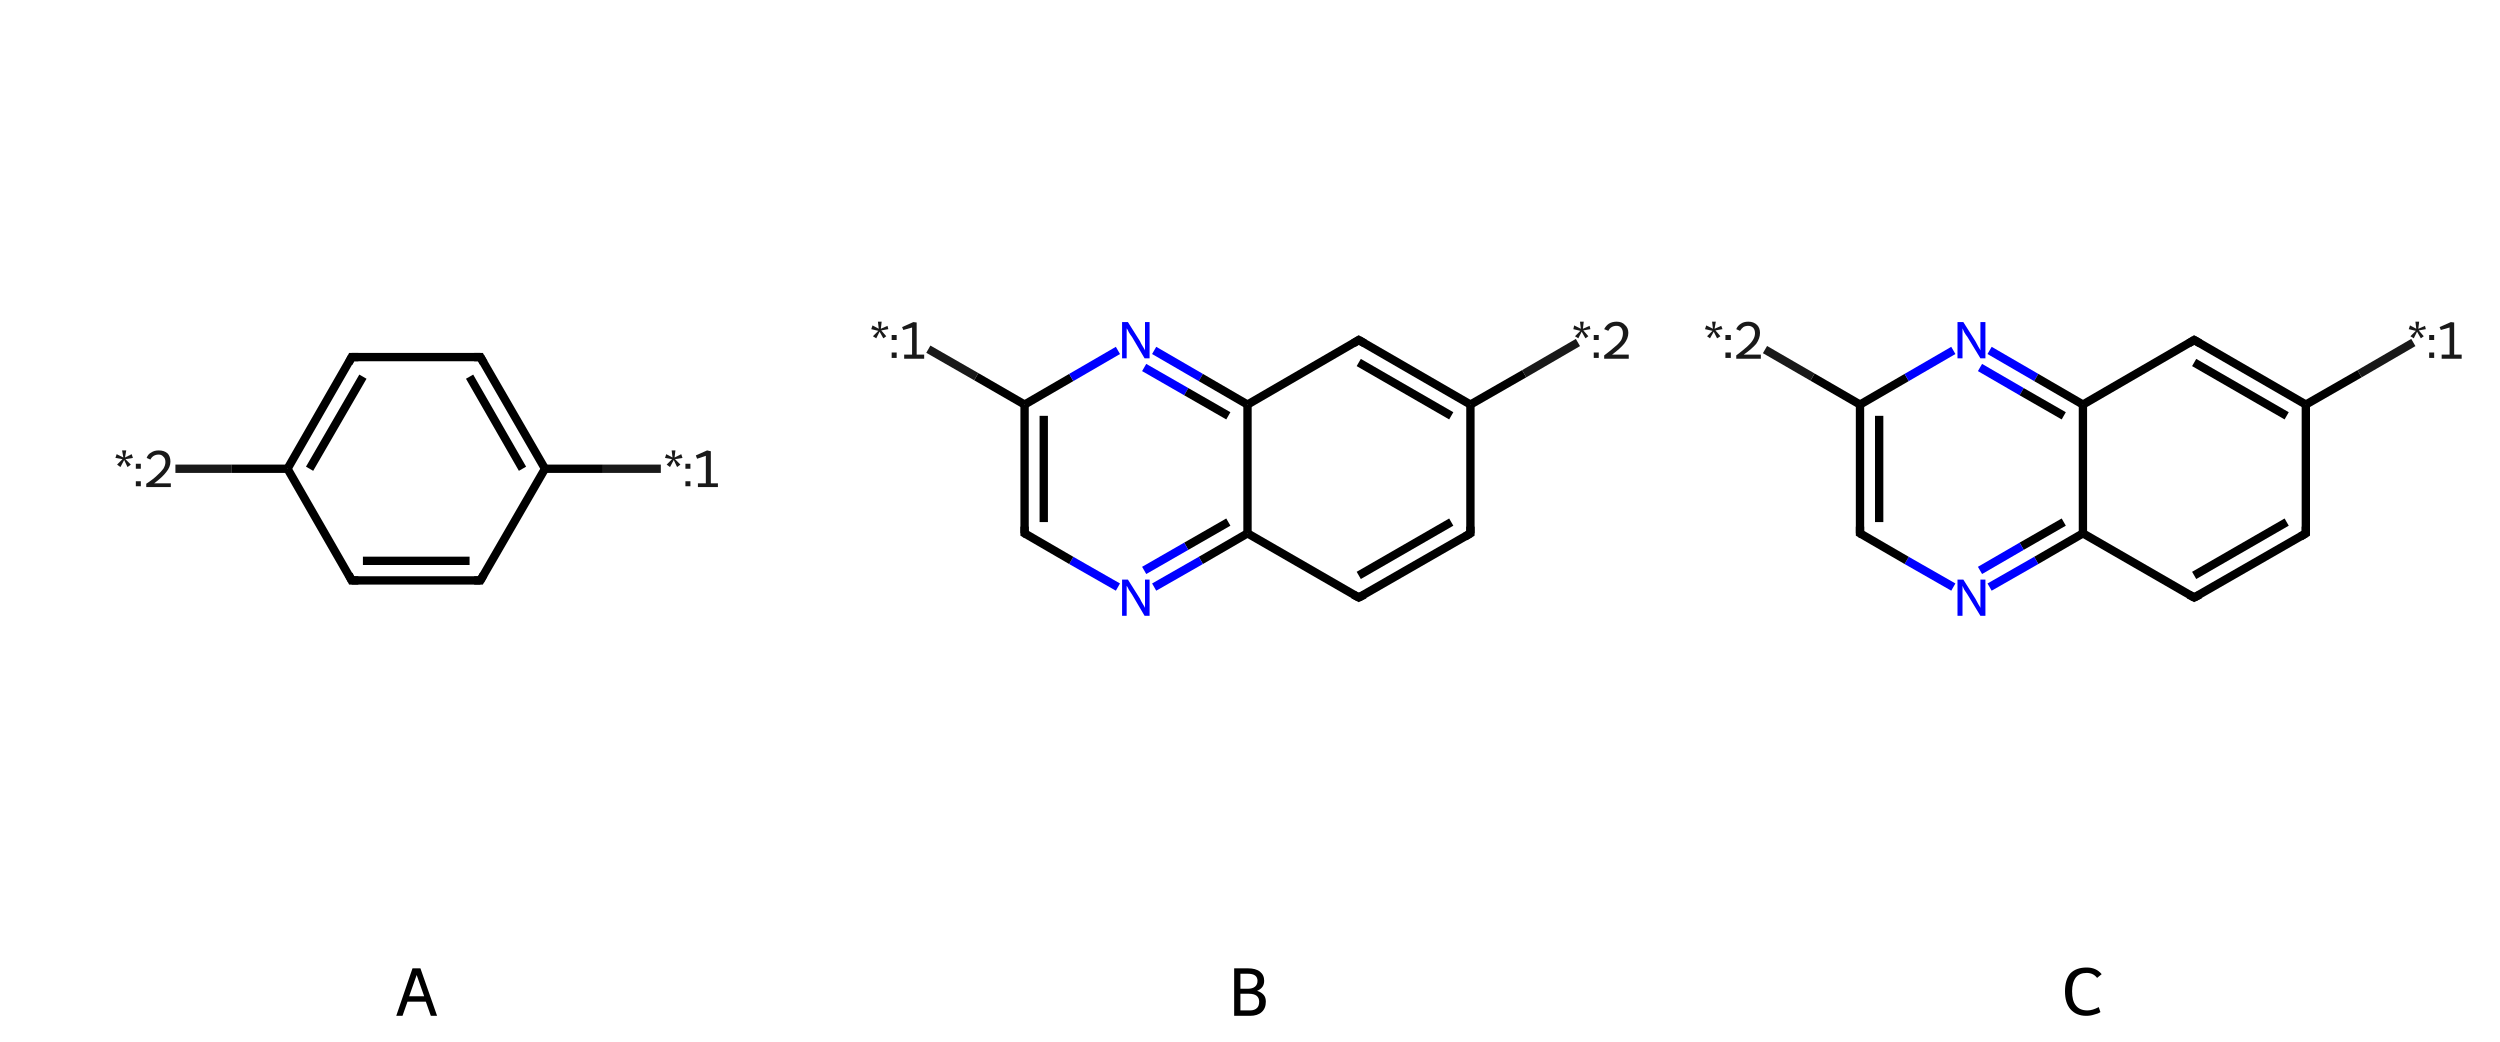 <?xml version='1.0' encoding='iso-8859-1'?>
<svg version='1.1' baseProfile='full'
              xmlns='http://www.w3.org/2000/svg'
                      xmlns:rdkit='http://www.rdkit.org/xml'
                      xmlns:xlink='http://www.w3.org/1999/xlink'
                  xml:space='preserve'
width='600px' height='250px' viewBox='0 0 600 250'>
<!-- END OF HEADER -->
<rect style='opacity:1.0;fill:#FFFFFF;stroke:none' width='600.0' height='250.0' x='0.0' y='0.0'> </rect>
<path class='bond-0 atom-0 atom-1' d='M 115.3,139.3 L 84.4,139.3' style='fill:none;fill-rule:evenodd;stroke:#000000;stroke-width:2.0px;stroke-linecap:butt;stroke-linejoin:miter;stroke-opacity:1' />
<path class='bond-0 atom-0 atom-1' d='M 112.7,134.6 L 87.1,134.6' style='fill:none;fill-rule:evenodd;stroke:#000000;stroke-width:2.0px;stroke-linecap:butt;stroke-linejoin:miter;stroke-opacity:1' />
<path class='bond-1 atom-1 atom-2' d='M 84.4,139.3 L 69.0,112.5' style='fill:none;fill-rule:evenodd;stroke:#000000;stroke-width:2.0px;stroke-linecap:butt;stroke-linejoin:miter;stroke-opacity:1' />
<path class='bond-2 atom-2 atom-3' d='M 69.0,112.5 L 55.5,112.5' style='fill:none;fill-rule:evenodd;stroke:#000000;stroke-width:2.0px;stroke-linecap:butt;stroke-linejoin:miter;stroke-opacity:1' />
<path class='bond-2 atom-2 atom-3' d='M 55.5,112.5 L 42.1,112.5' style='fill:none;fill-rule:evenodd;stroke:#191919;stroke-width:2.0px;stroke-linecap:butt;stroke-linejoin:miter;stroke-opacity:1' />
<path class='bond-3 atom-2 atom-4' d='M 69.0,112.5 L 84.4,85.7' style='fill:none;fill-rule:evenodd;stroke:#000000;stroke-width:2.0px;stroke-linecap:butt;stroke-linejoin:miter;stroke-opacity:1' />
<path class='bond-3 atom-2 atom-4' d='M 74.3,112.5 L 87.1,90.4' style='fill:none;fill-rule:evenodd;stroke:#000000;stroke-width:2.0px;stroke-linecap:butt;stroke-linejoin:miter;stroke-opacity:1' />
<path class='bond-4 atom-4 atom-5' d='M 84.4,85.7 L 115.3,85.7' style='fill:none;fill-rule:evenodd;stroke:#000000;stroke-width:2.0px;stroke-linecap:butt;stroke-linejoin:miter;stroke-opacity:1' />
<path class='bond-5 atom-5 atom-6' d='M 115.3,85.7 L 130.8,112.5' style='fill:none;fill-rule:evenodd;stroke:#000000;stroke-width:2.0px;stroke-linecap:butt;stroke-linejoin:miter;stroke-opacity:1' />
<path class='bond-5 atom-5 atom-6' d='M 112.7,90.4 L 125.4,112.5' style='fill:none;fill-rule:evenodd;stroke:#000000;stroke-width:2.0px;stroke-linecap:butt;stroke-linejoin:miter;stroke-opacity:1' />
<path class='bond-6 atom-6 atom-7' d='M 130.8,112.5 L 144.7,112.5' style='fill:none;fill-rule:evenodd;stroke:#000000;stroke-width:2.0px;stroke-linecap:butt;stroke-linejoin:miter;stroke-opacity:1' />
<path class='bond-6 atom-6 atom-7' d='M 144.7,112.5 L 158.6,112.5' style='fill:none;fill-rule:evenodd;stroke:#191919;stroke-width:2.0px;stroke-linecap:butt;stroke-linejoin:miter;stroke-opacity:1' />
<path class='bond-7 atom-6 atom-0' d='M 130.8,112.5 L 115.3,139.3' style='fill:none;fill-rule:evenodd;stroke:#000000;stroke-width:2.0px;stroke-linecap:butt;stroke-linejoin:miter;stroke-opacity:1' />
<path d='M 113.8,139.3 L 115.3,139.3 L 116.1,137.9' style='fill:none;stroke:#000000;stroke-width:2.0px;stroke-linecap:butt;stroke-linejoin:miter;stroke-opacity:1;' />
<path d='M 86.0,139.3 L 84.4,139.3 L 83.7,137.9' style='fill:none;stroke:#000000;stroke-width:2.0px;stroke-linecap:butt;stroke-linejoin:miter;stroke-opacity:1;' />
<path d='M 83.7,87.1 L 84.4,85.7 L 86.0,85.7' style='fill:none;stroke:#000000;stroke-width:2.0px;stroke-linecap:butt;stroke-linejoin:miter;stroke-opacity:1;' />
<path d='M 113.8,85.7 L 115.3,85.7 L 116.1,87.1' style='fill:none;stroke:#000000;stroke-width:2.0px;stroke-linecap:butt;stroke-linejoin:miter;stroke-opacity:1;' />
<path class='atom-3' d='M 28.1 111.5
L 29.4 110.2
L 27.7 109.9
L 28.0 109.0
L 29.6 109.8
L 29.3 108.1
L 30.3 108.1
L 30.0 109.8
L 31.6 109.0
L 31.9 109.9
L 30.1 110.2
L 31.4 111.5
L 30.6 112.1
L 29.8 110.4
L 28.9 112.1
L 28.1 111.5
' fill='#191919'/>
<path class='atom-3' d='M 32.6 115.5
L 33.8 115.5
L 33.8 116.7
L 32.6 116.7
L 32.6 115.5
M 32.6 111.3
L 33.8 111.3
L 33.8 112.5
L 32.6 112.5
L 32.6 111.3
' fill='#191919'/>
<path class='atom-3' d='M 35.2 109.9
Q 35.5 109.0, 36.3 108.6
Q 37.0 108.1, 38.1 108.1
Q 39.4 108.1, 40.2 108.8
Q 40.9 109.5, 40.9 110.8
Q 40.9 112.1, 39.9 113.3
Q 39.0 114.5, 37.0 116.0
L 41.0 116.0
L 41.0 116.9
L 35.1 116.9
L 35.1 116.1
Q 36.8 115.0, 37.7 114.1
Q 38.7 113.2, 39.2 112.5
Q 39.7 111.7, 39.7 110.9
Q 39.7 110.0, 39.2 109.6
Q 38.8 109.1, 38.1 109.1
Q 37.4 109.1, 36.9 109.4
Q 36.4 109.7, 36.1 110.3
L 35.2 109.9
' fill='#191919'/>
<path class='atom-7' d='M 160.0 111.5
L 161.3 110.2
L 159.6 109.9
L 159.9 109.0
L 161.4 109.8
L 161.2 108.1
L 162.1 108.1
L 161.9 109.8
L 163.5 109.0
L 163.8 109.9
L 162.0 110.2
L 163.3 111.5
L 162.5 112.1
L 161.7 110.4
L 160.8 112.1
L 160.0 111.5
' fill='#191919'/>
<path class='atom-7' d='M 164.5 115.5
L 165.7 115.5
L 165.7 116.7
L 164.5 116.7
L 164.5 115.5
M 164.5 111.3
L 165.7 111.3
L 165.7 112.5
L 164.5 112.5
L 164.5 111.3
' fill='#191919'/>
<path class='atom-7' d='M 167.5 116.0
L 169.4 116.0
L 169.4 109.4
L 167.3 110.1
L 167.0 109.3
L 169.7 108.1
L 170.6 108.3
L 170.6 116.0
L 172.3 116.0
L 172.3 116.9
L 167.5 116.9
L 167.5 116.0
' fill='#191919'/>
<path class='legend' d='M 103.4 243.8
L 102.2 240.4
L 97.8 240.4
L 96.6 243.8
L 95.1 243.8
L 99.0 232.4
L 100.9 232.4
L 104.9 243.8
L 103.4 243.8
M 98.2 239.1
L 101.8 239.1
L 100.0 234.0
L 98.2 239.1
' fill='#000000'/>
<path class='bond-0 atom-0 atom-1' d='M 352.9,128.0 L 326.1,143.4' style='fill:none;fill-rule:evenodd;stroke:#000000;stroke-width:2.0px;stroke-linecap:butt;stroke-linejoin:miter;stroke-opacity:1' />
<path class='bond-0 atom-0 atom-1' d='M 348.3,125.3 L 326.1,138.1' style='fill:none;fill-rule:evenodd;stroke:#000000;stroke-width:2.0px;stroke-linecap:butt;stroke-linejoin:miter;stroke-opacity:1' />
<path class='bond-1 atom-1 atom-2' d='M 326.1,143.4 L 299.4,128.0' style='fill:none;fill-rule:evenodd;stroke:#000000;stroke-width:2.0px;stroke-linecap:butt;stroke-linejoin:miter;stroke-opacity:1' />
<path class='bond-2 atom-2 atom-3' d='M 299.4,128.0 L 288.2,134.5' style='fill:none;fill-rule:evenodd;stroke:#000000;stroke-width:2.0px;stroke-linecap:butt;stroke-linejoin:miter;stroke-opacity:1' />
<path class='bond-2 atom-2 atom-3' d='M 288.2,134.5 L 277.0,140.9' style='fill:none;fill-rule:evenodd;stroke:#0000FF;stroke-width:2.0px;stroke-linecap:butt;stroke-linejoin:miter;stroke-opacity:1' />
<path class='bond-2 atom-2 atom-3' d='M 294.8,125.3 L 284.7,131.1' style='fill:none;fill-rule:evenodd;stroke:#000000;stroke-width:2.0px;stroke-linecap:butt;stroke-linejoin:miter;stroke-opacity:1' />
<path class='bond-2 atom-2 atom-3' d='M 284.7,131.1 L 274.6,136.9' style='fill:none;fill-rule:evenodd;stroke:#0000FF;stroke-width:2.0px;stroke-linecap:butt;stroke-linejoin:miter;stroke-opacity:1' />
<path class='bond-3 atom-3 atom-4' d='M 268.3,140.9 L 257.1,134.5' style='fill:none;fill-rule:evenodd;stroke:#0000FF;stroke-width:2.0px;stroke-linecap:butt;stroke-linejoin:miter;stroke-opacity:1' />
<path class='bond-3 atom-3 atom-4' d='M 257.1,134.5 L 245.9,128.0' style='fill:none;fill-rule:evenodd;stroke:#000000;stroke-width:2.0px;stroke-linecap:butt;stroke-linejoin:miter;stroke-opacity:1' />
<path class='bond-4 atom-4 atom-5' d='M 245.9,128.0 L 245.9,97.1' style='fill:none;fill-rule:evenodd;stroke:#000000;stroke-width:2.0px;stroke-linecap:butt;stroke-linejoin:miter;stroke-opacity:1' />
<path class='bond-4 atom-4 atom-5' d='M 250.5,125.3 L 250.5,99.8' style='fill:none;fill-rule:evenodd;stroke:#000000;stroke-width:2.0px;stroke-linecap:butt;stroke-linejoin:miter;stroke-opacity:1' />
<path class='bond-5 atom-5 atom-6' d='M 245.9,97.1 L 234.3,90.4' style='fill:none;fill-rule:evenodd;stroke:#000000;stroke-width:2.0px;stroke-linecap:butt;stroke-linejoin:miter;stroke-opacity:1' />
<path class='bond-5 atom-5 atom-6' d='M 234.3,90.4 L 222.8,83.8' style='fill:none;fill-rule:evenodd;stroke:#191919;stroke-width:2.0px;stroke-linecap:butt;stroke-linejoin:miter;stroke-opacity:1' />
<path class='bond-6 atom-5 atom-7' d='M 245.9,97.1 L 257.1,90.6' style='fill:none;fill-rule:evenodd;stroke:#000000;stroke-width:2.0px;stroke-linecap:butt;stroke-linejoin:miter;stroke-opacity:1' />
<path class='bond-6 atom-5 atom-7' d='M 257.1,90.6 L 268.3,84.1' style='fill:none;fill-rule:evenodd;stroke:#0000FF;stroke-width:2.0px;stroke-linecap:butt;stroke-linejoin:miter;stroke-opacity:1' />
<path class='bond-7 atom-7 atom-8' d='M 277.0,84.1 L 288.2,90.6' style='fill:none;fill-rule:evenodd;stroke:#0000FF;stroke-width:2.0px;stroke-linecap:butt;stroke-linejoin:miter;stroke-opacity:1' />
<path class='bond-7 atom-7 atom-8' d='M 288.2,90.6 L 299.4,97.1' style='fill:none;fill-rule:evenodd;stroke:#000000;stroke-width:2.0px;stroke-linecap:butt;stroke-linejoin:miter;stroke-opacity:1' />
<path class='bond-7 atom-7 atom-8' d='M 274.6,88.2 L 284.7,94.0' style='fill:none;fill-rule:evenodd;stroke:#0000FF;stroke-width:2.0px;stroke-linecap:butt;stroke-linejoin:miter;stroke-opacity:1' />
<path class='bond-7 atom-7 atom-8' d='M 284.7,94.0 L 294.8,99.8' style='fill:none;fill-rule:evenodd;stroke:#000000;stroke-width:2.0px;stroke-linecap:butt;stroke-linejoin:miter;stroke-opacity:1' />
<path class='bond-8 atom-8 atom-9' d='M 299.4,97.1 L 326.1,81.6' style='fill:none;fill-rule:evenodd;stroke:#000000;stroke-width:2.0px;stroke-linecap:butt;stroke-linejoin:miter;stroke-opacity:1' />
<path class='bond-9 atom-9 atom-10' d='M 326.1,81.6 L 352.9,97.1' style='fill:none;fill-rule:evenodd;stroke:#000000;stroke-width:2.0px;stroke-linecap:butt;stroke-linejoin:miter;stroke-opacity:1' />
<path class='bond-9 atom-9 atom-10' d='M 326.1,87.0 L 348.3,99.8' style='fill:none;fill-rule:evenodd;stroke:#000000;stroke-width:2.0px;stroke-linecap:butt;stroke-linejoin:miter;stroke-opacity:1' />
<path class='bond-10 atom-10 atom-11' d='M 352.9,97.1 L 365.8,89.7' style='fill:none;fill-rule:evenodd;stroke:#000000;stroke-width:2.0px;stroke-linecap:butt;stroke-linejoin:miter;stroke-opacity:1' />
<path class='bond-10 atom-10 atom-11' d='M 365.8,89.7 L 378.7,82.2' style='fill:none;fill-rule:evenodd;stroke:#191919;stroke-width:2.0px;stroke-linecap:butt;stroke-linejoin:miter;stroke-opacity:1' />
<path class='bond-11 atom-10 atom-0' d='M 352.9,97.1 L 352.9,128.0' style='fill:none;fill-rule:evenodd;stroke:#000000;stroke-width:2.0px;stroke-linecap:butt;stroke-linejoin:miter;stroke-opacity:1' />
<path class='bond-12 atom-8 atom-2' d='M 299.4,97.1 L 299.4,128.0' style='fill:none;fill-rule:evenodd;stroke:#000000;stroke-width:2.0px;stroke-linecap:butt;stroke-linejoin:miter;stroke-opacity:1' />
<path d='M 351.6,128.8 L 352.9,128.0 L 352.9,126.4' style='fill:none;stroke:#000000;stroke-width:2.0px;stroke-linecap:butt;stroke-linejoin:miter;stroke-opacity:1;' />
<path d='M 327.5,142.7 L 326.1,143.4 L 324.8,142.7' style='fill:none;stroke:#000000;stroke-width:2.0px;stroke-linecap:butt;stroke-linejoin:miter;stroke-opacity:1;' />
<path d='M 246.4,128.3 L 245.9,128.0 L 245.9,126.4' style='fill:none;stroke:#000000;stroke-width:2.0px;stroke-linecap:butt;stroke-linejoin:miter;stroke-opacity:1;' />
<path d='M 324.8,82.4 L 326.1,81.6 L 327.5,82.4' style='fill:none;stroke:#000000;stroke-width:2.0px;stroke-linecap:butt;stroke-linejoin:miter;stroke-opacity:1;' />
<path class='atom-3' d='M 270.7 139.1
L 273.6 143.7
Q 273.8 144.2, 274.3 145.0
Q 274.8 145.8, 274.8 145.9
L 274.8 139.1
L 275.9 139.1
L 275.9 147.8
L 274.7 147.8
L 271.7 142.7
Q 271.3 142.1, 270.9 141.5
Q 270.6 140.8, 270.4 140.6
L 270.4 147.8
L 269.3 147.8
L 269.3 139.1
L 270.7 139.1
' fill='#0000FF'/>
<path class='atom-6' d='M 209.5 80.7
L 210.8 79.4
L 209.1 79.0
L 209.4 78.1
L 210.9 78.9
L 210.7 77.2
L 211.6 77.2
L 211.4 78.9
L 213.0 78.2
L 213.2 79.0
L 211.5 79.3
L 212.7 80.7
L 212.0 81.2
L 211.1 79.6
L 210.3 81.2
L 209.5 80.7
' fill='#191919'/>
<path class='atom-6' d='M 214.0 84.6
L 215.2 84.6
L 215.2 85.9
L 214.0 85.9
L 214.0 84.6
M 214.0 80.4
L 215.2 80.4
L 215.2 81.6
L 214.0 81.6
L 214.0 80.4
' fill='#191919'/>
<path class='atom-6' d='M 217.0 85.1
L 218.9 85.1
L 218.9 78.6
L 216.8 79.2
L 216.5 78.5
L 219.2 77.3
L 220.0 77.4
L 220.0 85.1
L 221.8 85.1
L 221.8 86.1
L 217.0 86.1
L 217.0 85.1
' fill='#191919'/>
<path class='atom-7' d='M 270.7 77.3
L 273.6 81.9
Q 273.8 82.4, 274.3 83.2
Q 274.8 84.0, 274.8 84.1
L 274.8 77.3
L 275.9 77.3
L 275.9 86.0
L 274.7 86.0
L 271.7 80.9
Q 271.3 80.4, 270.9 79.7
Q 270.6 79.0, 270.4 78.8
L 270.4 86.0
L 269.3 86.0
L 269.3 77.3
L 270.7 77.3
' fill='#0000FF'/>
<path class='atom-11' d='M 378.0 80.7
L 379.3 79.4
L 377.6 79.0
L 377.8 78.1
L 379.4 78.9
L 379.2 77.2
L 380.1 77.2
L 379.9 78.9
L 381.5 78.2
L 381.7 79.0
L 380.0 79.3
L 381.2 80.7
L 380.5 81.2
L 379.6 79.6
L 378.8 81.2
L 378.0 80.7
' fill='#191919'/>
<path class='atom-11' d='M 382.5 84.6
L 383.7 84.6
L 383.7 85.9
L 382.5 85.9
L 382.5 84.6
M 382.5 80.4
L 383.7 80.4
L 383.7 81.6
L 382.5 81.6
L 382.5 80.4
' fill='#191919'/>
<path class='atom-11' d='M 385.0 79.0
Q 385.4 78.2, 386.1 77.7
Q 386.9 77.2, 388.0 77.2
Q 389.3 77.2, 390.0 78.0
Q 390.8 78.7, 390.8 79.9
Q 390.8 81.2, 389.8 82.5
Q 388.8 83.7, 386.9 85.1
L 390.9 85.1
L 390.9 86.1
L 385.0 86.1
L 385.0 85.3
Q 386.6 84.1, 387.6 83.2
Q 388.6 82.4, 389.1 81.6
Q 389.5 80.8, 389.5 80.0
Q 389.5 79.2, 389.1 78.7
Q 388.7 78.2, 388.0 78.2
Q 387.3 78.2, 386.8 78.5
Q 386.3 78.8, 386.0 79.4
L 385.0 79.0
' fill='#191919'/>
<path class='legend' d='M 301.7 237.8
Q 302.7 238.1, 303.3 238.8
Q 303.8 239.4, 303.8 240.4
Q 303.8 242.0, 302.8 242.9
Q 301.8 243.8, 300.0 243.8
L 296.2 243.8
L 296.2 232.4
L 299.5 232.4
Q 301.4 232.4, 302.4 233.2
Q 303.4 234.0, 303.4 235.4
Q 303.4 237.1, 301.7 237.8
M 297.7 233.7
L 297.7 237.3
L 299.5 237.3
Q 300.6 237.3, 301.2 236.8
Q 301.8 236.3, 301.8 235.4
Q 301.8 233.7, 299.5 233.7
L 297.7 233.7
M 300.0 242.5
Q 301.1 242.5, 301.7 241.9
Q 302.2 241.4, 302.2 240.4
Q 302.2 239.5, 301.6 239.0
Q 301.0 238.5, 299.7 238.5
L 297.7 238.5
L 297.7 242.5
L 300.0 242.5
' fill='#000000'/>
<path class='bond-0 atom-0 atom-1' d='M 553.4,128.0 L 526.6,143.4' style='fill:none;fill-rule:evenodd;stroke:#000000;stroke-width:2.0px;stroke-linecap:butt;stroke-linejoin:miter;stroke-opacity:1' />
<path class='bond-0 atom-0 atom-1' d='M 548.8,125.3 L 526.6,138.1' style='fill:none;fill-rule:evenodd;stroke:#000000;stroke-width:2.0px;stroke-linecap:butt;stroke-linejoin:miter;stroke-opacity:1' />
<path class='bond-1 atom-1 atom-2' d='M 526.6,143.4 L 499.9,128.0' style='fill:none;fill-rule:evenodd;stroke:#000000;stroke-width:2.0px;stroke-linecap:butt;stroke-linejoin:miter;stroke-opacity:1' />
<path class='bond-2 atom-2 atom-3' d='M 499.9,128.0 L 488.7,134.5' style='fill:none;fill-rule:evenodd;stroke:#000000;stroke-width:2.0px;stroke-linecap:butt;stroke-linejoin:miter;stroke-opacity:1' />
<path class='bond-2 atom-2 atom-3' d='M 488.7,134.5 L 477.5,140.9' style='fill:none;fill-rule:evenodd;stroke:#0000FF;stroke-width:2.0px;stroke-linecap:butt;stroke-linejoin:miter;stroke-opacity:1' />
<path class='bond-2 atom-2 atom-3' d='M 495.3,125.3 L 485.2,131.1' style='fill:none;fill-rule:evenodd;stroke:#000000;stroke-width:2.0px;stroke-linecap:butt;stroke-linejoin:miter;stroke-opacity:1' />
<path class='bond-2 atom-2 atom-3' d='M 485.2,131.1 L 475.2,136.9' style='fill:none;fill-rule:evenodd;stroke:#0000FF;stroke-width:2.0px;stroke-linecap:butt;stroke-linejoin:miter;stroke-opacity:1' />
<path class='bond-3 atom-3 atom-4' d='M 468.8,140.9 L 457.6,134.5' style='fill:none;fill-rule:evenodd;stroke:#0000FF;stroke-width:2.0px;stroke-linecap:butt;stroke-linejoin:miter;stroke-opacity:1' />
<path class='bond-3 atom-3 atom-4' d='M 457.6,134.5 L 446.4,128.0' style='fill:none;fill-rule:evenodd;stroke:#000000;stroke-width:2.0px;stroke-linecap:butt;stroke-linejoin:miter;stroke-opacity:1' />
<path class='bond-4 atom-4 atom-5' d='M 446.4,128.0 L 446.4,97.1' style='fill:none;fill-rule:evenodd;stroke:#000000;stroke-width:2.0px;stroke-linecap:butt;stroke-linejoin:miter;stroke-opacity:1' />
<path class='bond-4 atom-4 atom-5' d='M 451.0,125.3 L 451.0,99.8' style='fill:none;fill-rule:evenodd;stroke:#000000;stroke-width:2.0px;stroke-linecap:butt;stroke-linejoin:miter;stroke-opacity:1' />
<path class='bond-5 atom-5 atom-6' d='M 446.4,97.1 L 435.0,90.5' style='fill:none;fill-rule:evenodd;stroke:#000000;stroke-width:2.0px;stroke-linecap:butt;stroke-linejoin:miter;stroke-opacity:1' />
<path class='bond-5 atom-5 atom-6' d='M 435.0,90.5 L 423.6,83.9' style='fill:none;fill-rule:evenodd;stroke:#191919;stroke-width:2.0px;stroke-linecap:butt;stroke-linejoin:miter;stroke-opacity:1' />
<path class='bond-6 atom-5 atom-7' d='M 446.4,97.1 L 457.6,90.6' style='fill:none;fill-rule:evenodd;stroke:#000000;stroke-width:2.0px;stroke-linecap:butt;stroke-linejoin:miter;stroke-opacity:1' />
<path class='bond-6 atom-5 atom-7' d='M 457.6,90.6 L 468.8,84.1' style='fill:none;fill-rule:evenodd;stroke:#0000FF;stroke-width:2.0px;stroke-linecap:butt;stroke-linejoin:miter;stroke-opacity:1' />
<path class='bond-7 atom-7 atom-8' d='M 477.5,84.1 L 488.7,90.6' style='fill:none;fill-rule:evenodd;stroke:#0000FF;stroke-width:2.0px;stroke-linecap:butt;stroke-linejoin:miter;stroke-opacity:1' />
<path class='bond-7 atom-7 atom-8' d='M 488.7,90.6 L 499.9,97.1' style='fill:none;fill-rule:evenodd;stroke:#000000;stroke-width:2.0px;stroke-linecap:butt;stroke-linejoin:miter;stroke-opacity:1' />
<path class='bond-7 atom-7 atom-8' d='M 475.2,88.2 L 485.2,94.0' style='fill:none;fill-rule:evenodd;stroke:#0000FF;stroke-width:2.0px;stroke-linecap:butt;stroke-linejoin:miter;stroke-opacity:1' />
<path class='bond-7 atom-7 atom-8' d='M 485.2,94.0 L 495.3,99.8' style='fill:none;fill-rule:evenodd;stroke:#000000;stroke-width:2.0px;stroke-linecap:butt;stroke-linejoin:miter;stroke-opacity:1' />
<path class='bond-8 atom-8 atom-9' d='M 499.9,97.1 L 526.6,81.6' style='fill:none;fill-rule:evenodd;stroke:#000000;stroke-width:2.0px;stroke-linecap:butt;stroke-linejoin:miter;stroke-opacity:1' />
<path class='bond-9 atom-9 atom-10' d='M 526.6,81.6 L 553.4,97.1' style='fill:none;fill-rule:evenodd;stroke:#000000;stroke-width:2.0px;stroke-linecap:butt;stroke-linejoin:miter;stroke-opacity:1' />
<path class='bond-9 atom-9 atom-10' d='M 526.6,87.0 L 548.8,99.8' style='fill:none;fill-rule:evenodd;stroke:#000000;stroke-width:2.0px;stroke-linecap:butt;stroke-linejoin:miter;stroke-opacity:1' />
<path class='bond-10 atom-10 atom-11' d='M 553.4,97.1 L 566.3,89.7' style='fill:none;fill-rule:evenodd;stroke:#000000;stroke-width:2.0px;stroke-linecap:butt;stroke-linejoin:miter;stroke-opacity:1' />
<path class='bond-10 atom-10 atom-11' d='M 566.3,89.7 L 579.2,82.2' style='fill:none;fill-rule:evenodd;stroke:#191919;stroke-width:2.0px;stroke-linecap:butt;stroke-linejoin:miter;stroke-opacity:1' />
<path class='bond-11 atom-10 atom-0' d='M 553.4,97.1 L 553.4,128.0' style='fill:none;fill-rule:evenodd;stroke:#000000;stroke-width:2.0px;stroke-linecap:butt;stroke-linejoin:miter;stroke-opacity:1' />
<path class='bond-12 atom-8 atom-2' d='M 499.9,97.1 L 499.9,128.0' style='fill:none;fill-rule:evenodd;stroke:#000000;stroke-width:2.0px;stroke-linecap:butt;stroke-linejoin:miter;stroke-opacity:1' />
<path d='M 552.1,128.8 L 553.4,128.0 L 553.4,126.4' style='fill:none;stroke:#000000;stroke-width:2.0px;stroke-linecap:butt;stroke-linejoin:miter;stroke-opacity:1;' />
<path d='M 528.0,142.7 L 526.6,143.4 L 525.3,142.7' style='fill:none;stroke:#000000;stroke-width:2.0px;stroke-linecap:butt;stroke-linejoin:miter;stroke-opacity:1;' />
<path d='M 446.9,128.3 L 446.4,128.0 L 446.4,126.4' style='fill:none;stroke:#000000;stroke-width:2.0px;stroke-linecap:butt;stroke-linejoin:miter;stroke-opacity:1;' />
<path d='M 525.3,82.4 L 526.6,81.6 L 528.0,82.4' style='fill:none;stroke:#000000;stroke-width:2.0px;stroke-linecap:butt;stroke-linejoin:miter;stroke-opacity:1;' />
<path class='atom-3' d='M 471.2 139.1
L 474.1 143.7
Q 474.4 144.2, 474.8 145.0
Q 475.3 145.8, 475.3 145.9
L 475.3 139.1
L 476.5 139.1
L 476.5 147.8
L 475.3 147.8
L 472.2 142.7
Q 471.8 142.1, 471.4 141.5
Q 471.1 140.8, 471.0 140.6
L 471.0 147.8
L 469.8 147.8
L 469.8 139.1
L 471.2 139.1
' fill='#0000FF'/>
<path class='atom-6' d='M 409.7 80.7
L 411.0 79.4
L 409.2 79.0
L 409.5 78.1
L 411.1 78.9
L 410.9 77.2
L 411.8 77.2
L 411.5 78.9
L 413.1 78.2
L 413.4 79.0
L 411.7 79.3
L 412.9 80.7
L 412.1 81.2
L 411.3 79.6
L 410.4 81.2
L 409.7 80.7
' fill='#191919'/>
<path class='atom-6' d='M 414.1 84.6
L 415.4 84.6
L 415.4 85.9
L 414.1 85.9
L 414.1 84.6
M 414.1 80.4
L 415.4 80.4
L 415.4 81.6
L 414.1 81.6
L 414.1 80.4
' fill='#191919'/>
<path class='atom-6' d='M 416.7 79.0
Q 417.0 78.2, 417.8 77.7
Q 418.5 77.2, 419.6 77.2
Q 420.9 77.2, 421.7 78.0
Q 422.4 78.7, 422.4 79.9
Q 422.4 81.2, 421.5 82.5
Q 420.5 83.7, 418.5 85.1
L 422.6 85.1
L 422.6 86.1
L 416.7 86.1
L 416.7 85.3
Q 418.3 84.1, 419.3 83.2
Q 420.2 82.4, 420.7 81.6
Q 421.2 80.8, 421.2 80.0
Q 421.2 79.2, 420.8 78.7
Q 420.3 78.2, 419.6 78.2
Q 418.9 78.2, 418.4 78.5
Q 418.0 78.8, 417.6 79.4
L 416.7 79.0
' fill='#191919'/>
<path class='atom-7' d='M 471.2 77.3
L 474.1 81.9
Q 474.4 82.4, 474.8 83.2
Q 475.3 84.0, 475.3 84.1
L 475.3 77.3
L 476.5 77.3
L 476.5 86.0
L 475.3 86.0
L 472.2 80.9
Q 471.8 80.4, 471.4 79.7
Q 471.1 79.0, 471.0 78.8
L 471.0 86.0
L 469.8 86.0
L 469.8 77.3
L 471.2 77.3
' fill='#0000FF'/>
<path class='atom-11' d='M 578.5 80.7
L 579.8 79.4
L 578.1 79.0
L 578.4 78.1
L 579.9 78.9
L 579.7 77.2
L 580.6 77.2
L 580.4 78.9
L 582.0 78.2
L 582.2 79.0
L 580.5 79.3
L 581.7 80.7
L 581.0 81.2
L 580.1 79.6
L 579.3 81.2
L 578.5 80.7
' fill='#191919'/>
<path class='atom-11' d='M 583.0 84.6
L 584.2 84.6
L 584.2 85.9
L 583.0 85.9
L 583.0 84.6
M 583.0 80.4
L 584.2 80.4
L 584.2 81.6
L 583.0 81.6
L 583.0 80.4
' fill='#191919'/>
<path class='atom-11' d='M 586.0 85.1
L 587.9 85.1
L 587.9 78.6
L 585.8 79.2
L 585.5 78.5
L 588.2 77.3
L 589.0 77.4
L 589.0 85.1
L 590.8 85.1
L 590.8 86.1
L 586.0 86.1
L 586.0 85.1
' fill='#191919'/>
<path class='legend' d='M 495.6 237.9
Q 495.6 235.1, 496.9 233.6
Q 498.3 232.2, 500.8 232.2
Q 503.1 232.2, 504.4 233.8
L 503.3 234.7
Q 502.4 233.5, 500.8 233.5
Q 499.1 233.5, 498.2 234.6
Q 497.3 235.8, 497.3 237.9
Q 497.3 240.2, 498.2 241.3
Q 499.1 242.5, 501.0 242.5
Q 502.2 242.5, 503.7 241.7
L 504.1 242.9
Q 503.5 243.3, 502.6 243.5
Q 501.7 243.8, 500.7 243.8
Q 498.3 243.8, 496.9 242.2
Q 495.6 240.7, 495.6 237.9
' fill='#000000'/>
</svg>
